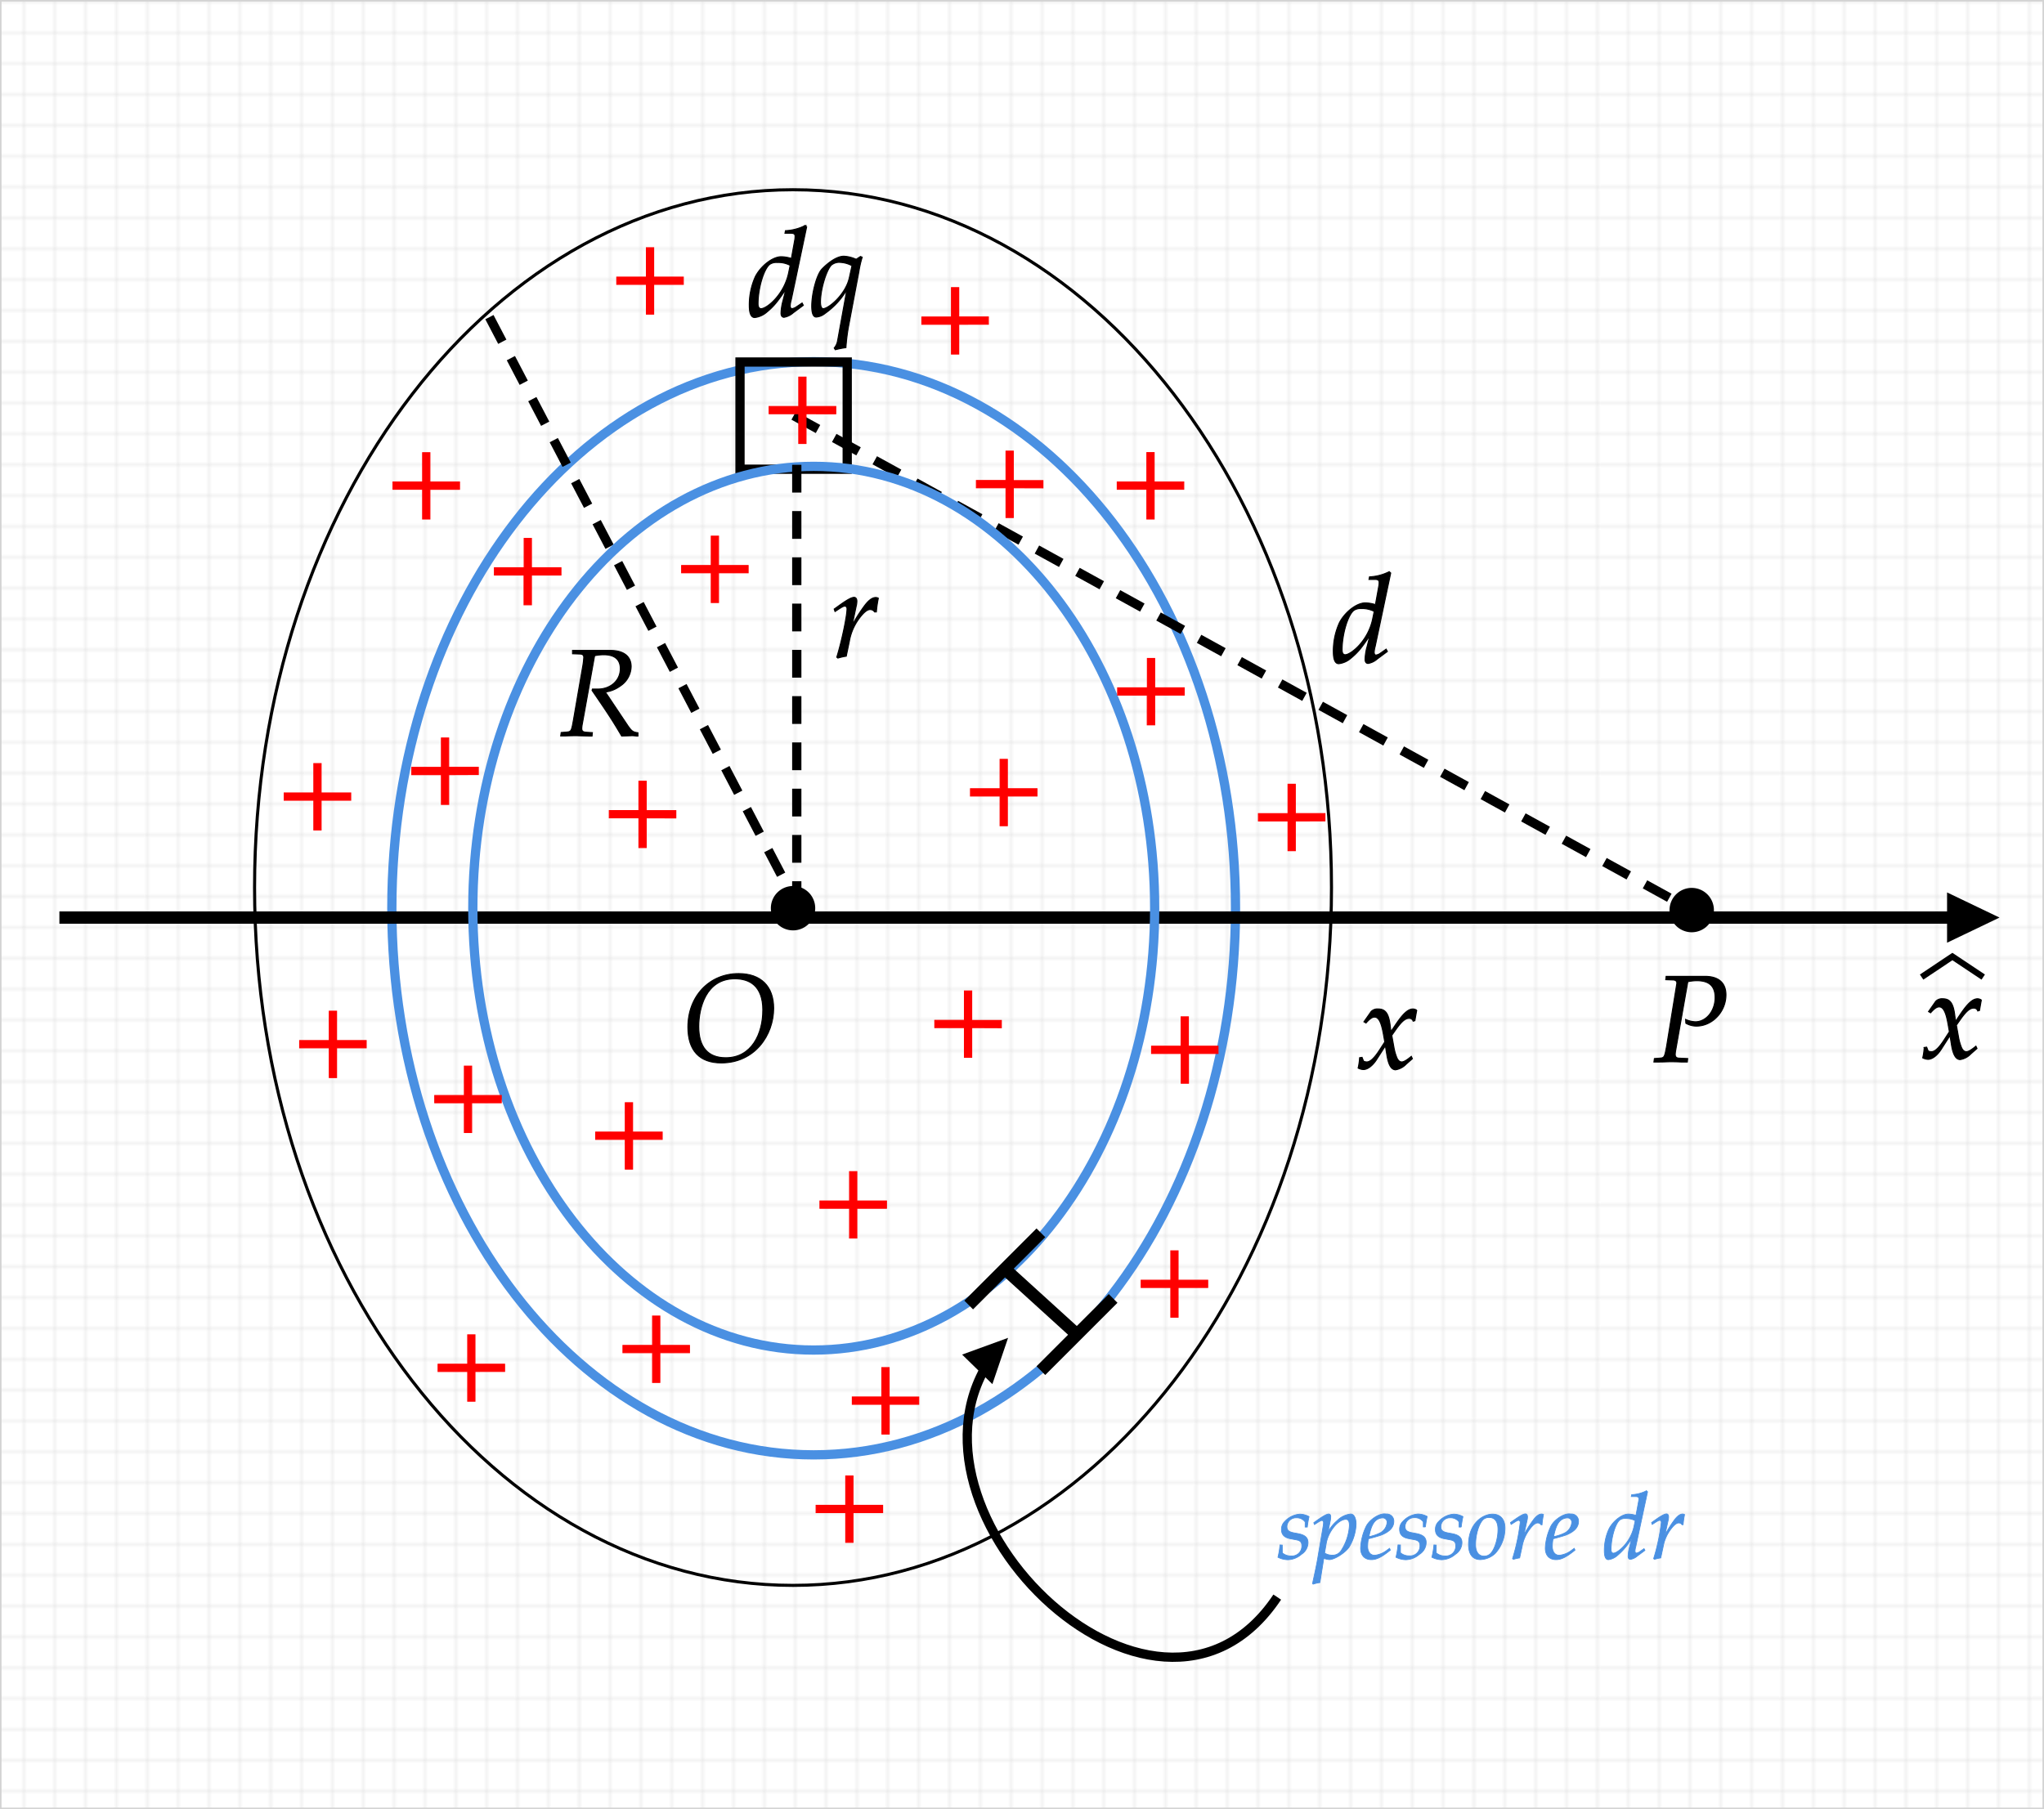 <svg id="Livello_1" data-name="Livello 1" xmlns="http://www.w3.org/2000/svg" xmlns:xlink="http://www.w3.org/1999/xlink" width="662.5" height="586.5" viewBox="0 0 662.5 586.5">
  <defs>
    <style>
      .cls-1, .cls-12, .cls-2, .cls-4, .cls-5, .cls-6, .cls-7, .cls-9 {
        fill: none;
      }

      .cls-2, .cls-3 {
        stroke: #d3d3d3;
        stroke-width: 0.5px;
      }

      .cls-3 {
        fill: url(#_.6498535549321369);
      }

      .cls-11, .cls-12, .cls-4, .cls-6, .cls-7, .cls-8, .cls-9 {
        stroke: #000;
      }

      .cls-13, .cls-5 {
        stroke: #4a90e2;
      }

      .cls-5, .cls-7, .cls-9 {
        stroke-width: 3px;
      }

      .cls-6 {
        stroke-width: 4px;
      }

      .cls-7 {
        stroke-dasharray: 9 6;
      }

      .cls-10 {
        fill: red;
        stroke: red;
      }

      .cls-10, .cls-11, .cls-13 {
        stroke-miterlimit: 10;
      }

      .cls-10, .cls-11 {
        stroke-width: 0.32px;
      }

      .cls-12 {
        stroke-width: 2px;
      }

      .cls-13 {
        fill: #4a90e2;
        stroke-width: 0.24px;
      }
    </style>
    <pattern id="_.6498535549321369" data-name=".6498535549321369" width="10" height="10" patternTransform="matrix(1, 0, 0, -1, -2.75, 850.14)" patternUnits="userSpaceOnUse" viewBox="0 0 10 10">
      <rect class="cls-1" width="10" height="10"/>
      <path class="cls-2" d="M10,10H0V0"/>
    </pattern>
  </defs>
  <rect class="cls-3" x="0.25" y="0.25" width="662" height="586"/>
  <g>
    <path class="cls-4" d="M82.26,287.48c0-124.94,78.13-226.22,174.52-226.22S431.31,162.54,431.31,287.48,353.17,513.7,256.78,513.7,82.26,412.42,82.26,287.48Z" transform="translate(0.25 0.25)"/>
    <path class="cls-5" d="M126.75,294.17C126.75,196.29,188,117,263.47,117S400.2,196.29,400.2,294.17,339,471.39,263.47,471.39,126.75,392.05,126.75,294.17Z" transform="translate(0.25 0.25)"/>
    <g>
      <path class="cls-6" d="M19,297.21H641.8" transform="translate(0.25 0.25)"/>
      <path d="M630.83,305.36l17-8.15-17-8.15Z" transform="translate(0.25 0.25)"/>
    </g>
    <path class="cls-7" d="M158.38,102.56,258,293" transform="translate(0.25 0.25)"/>
    <path class="cls-7" d="M257,134.49,548.07,294.78" transform="translate(0.25 0.25)"/>
    <path class="cls-8" d="M541.38,294.78a6.69,6.69,0,1,1,6.69,6.69A6.69,6.69,0,0,1,541.38,294.78Z" transform="translate(0.25 0.25)"/>
    <path class="cls-9" d="M239.6,117.11h34.75v34.75H239.6Z" transform="translate(0.25 0.25)"/>
    <path class="cls-8" d="M250.1,294.17a6.69,6.69,0,1,1,6.68,6.69A6.69,6.69,0,0,1,250.1,294.17Z" transform="translate(0.25 0.25)"/>
    <path class="cls-5" d="M153,294.17c0-79.11,49.48-143.24,110.51-143.24S374,215.06,374,294.17,324.51,437.41,263.47,437.41,153,373.28,153,294.17Z" transform="translate(0.25 0.25)"/>
    <path class="cls-7" d="M258,150.43V293" transform="translate(0.25 0.25)"/>
    <path class="cls-6" d="M313.72,422.81l23.4-23.41" transform="translate(0.25 0.25)"/>
    <path class="cls-6" d="M337.12,444.09l23.41-23.41" transform="translate(0.25 0.25)"/>
    <path class="cls-6" d="M325.42,411.1l23.41,21.28" transform="translate(0.25 0.25)"/>
    <g>
      <path class="cls-9" d="M413.73,517.5c-39.62,59.43-131.36-31.34-90-81.06" transform="translate(0.25 0.25)"/>
      <path d="M321.4,448.46l5.09-15-14.9,5.42Z" transform="translate(0.25 0.25)"/>
    </g>
  </g>
  <path class="cls-10" d="M337.78,157.91v-2.36h-9.6V146h-2.36v9.52h-9.6v2.36h9.6v9.64h2.36v-9.64Z" transform="translate(0.25 0.25)"/>
  <path class="cls-10" d="M221.22,91.94V89.58h-9.6V80.06h-2.36v9.52h-9.6v2.36h9.6v9.64h2.36V91.94Z" transform="translate(0.25 0.25)"/>
  <path class="cls-10" d="M218.8,264.91v-2.36h-9.6V253h-2.36v9.52h-9.6v2.36h9.6v9.64h2.36v-9.64Z" transform="translate(0.25 0.25)"/>
  <path class="cls-10" d="M383.43,158.36V156h-9.6v-9.52h-2.36V156h-9.6v2.36h9.6V168h2.36v-9.64Z" transform="translate(0.25 0.25)"/>
  <path class="cls-10" d="M383.58,225.09v-2.36H374v-9.52h-2.36v9.52H362v2.36h9.6v9.64H374v-9.64Z" transform="translate(0.25 0.25)"/>
  <path class="cls-10" d="M335.86,257.8v-2.36h-9.6v-9.52H323.9v9.52h-9.6v2.36h9.6v9.64h2.36V257.8Z" transform="translate(0.25 0.25)"/>
  <path class="cls-10" d="M394.53,341.27v-2.36h-9.6v-9.52h-2.36v9.52H373v2.36h9.6v9.64h2.36v-9.64Z" transform="translate(0.25 0.25)"/>
  <path class="cls-10" d="M391.19,417.13v-2.36h-9.6v-9.52h-2.36v9.52h-9.6v2.36h9.6v9.63h2.36v-9.63Z" transform="translate(0.25 0.25)"/>
  <path class="cls-10" d="M324.3,332.92v-2.36h-9.6V321h-2.36v9.52h-9.6v2.36h9.6v9.64h2.36v-9.64Z" transform="translate(0.25 0.25)"/>
  <path class="cls-10" d="M223.22,438.27v-2.36h-9.6v-9.52h-2.36v9.52h-9.6v2.36h9.6v9.64h2.36v-9.64Z" transform="translate(0.25 0.25)"/>
  <path class="cls-10" d="M285.83,490.11v-2.36h-9.6v-9.52h-2.36v9.52h-9.6v2.36h9.6v9.64h2.36v-9.64Z" transform="translate(0.25 0.25)"/>
  <path class="cls-10" d="M214.38,369.11v-2.36h-9.6v-9.52h-2.36v9.52h-9.6v2.36h9.6v9.64h2.36v-9.64Z" transform="translate(0.25 0.25)"/>
  <path class="cls-10" d="M163.3,444.34V442h-9.6v-9.52h-2.36V442h-9.6v2.36h9.6V454h2.36v-9.64Z" transform="translate(0.25 0.25)"/>
  <path class="cls-10" d="M154.78,250.84v-2.36h-9.6V239h-2.36v9.52h-9.6v2.36h9.6v9.64h2.36v-9.64Z" transform="translate(0.25 0.25)"/>
  <path class="cls-10" d="M118.44,339.44v-2.36h-9.6v-9.52h-2.36v9.52h-9.6v2.36h9.6v9.64h2.36v-9.64Z" transform="translate(0.25 0.25)"/>
  <path class="cls-10" d="M148.69,158.38V156h-9.6V146.5h-2.36V156h-9.6v2.36h9.6V168h2.36v-9.63Z" transform="translate(0.25 0.25)"/>
  <path class="cls-10" d="M113.43,259.17v-2.36h-9.6v-9.52h-2.36v9.52h-9.6v2.36h9.6v9.64h2.36v-9.64Z" transform="translate(0.25 0.25)"/>
  <path class="cls-10" d="M429.19,265.86V263.5h-9.6V254h-2.36v9.52h-9.6v2.36h9.6v9.64h2.36v-9.64Z" transform="translate(0.25 0.25)"/>
  <path class="cls-11" d="M261.21,73.29l-.48-.44a15.67,15.67,0,0,1-6.4,1.68l-.16.84h1.92c1,0,1.36.28,1.36,1a7.17,7.17,0,0,1-.08,1l-1.12,6.16a11.51,11.51,0,0,0-3.28-.56c-2.76,0-6.52,2.88-8.36,6.36a22.1,22.1,0,0,0-2,9.48c0,2.6.6,3.88,1.76,3.88a7.13,7.13,0,0,0,3.92-1.76c2.16-1.76,3.48-3.32,6.16-7.36l-.92,3.64a17.31,17.31,0,0,0-.64,4.08c0,.84.36,1.32,1,1.32a6,6,0,0,0,3-1.48l3.24-2.4-.4-.76L258,99.13a3.35,3.35,0,0,1-1.56.68c-.32,0-.56-.36-.56-.92a7.75,7.75,0,0,1,.32-1.84ZM246.45,99.81c-.64,0-1-.56-1-1.56,0-5,1.84-11.28,3.8-12.8a3.79,3.79,0,0,1,2.36-.6,8.4,8.4,0,0,1,4.24.92l-.48,2.36C253.89,95.33,248.25,99.81,246.45,99.81Zm30.8-16a10.73,10.73,0,0,0-4-1c-3,0-6.52,3.52-7.24,4.32-1.6,1.88-3.16,7.72-3.16,11.84,0,2.36.48,3.56,1.44,3.56a5,5,0,0,0,2.92-1.2,24.31,24.31,0,0,0,7-7.6l-3,16.56a4.86,4.86,0,0,1-1.08,2.28l.36.56a28.78,28.78,0,0,1,3.44-.68,62.88,62.88,0,0,1,.76-6.36l3.44-18.24a33.08,33.08,0,0,1,1.08-4.72l-.56-.24Zm-10.68,16c-.56,0-.88-.84-.88-2.16,0-3.84,1.72-9.84,3.4-11.84a3.93,3.93,0,0,1,2.92-1,8.9,8.9,0,0,1,3.88,1.08l-.84,3.8C273.89,95.21,268.25,99.81,266.57,99.81Z" transform="translate(0.25 0.25)"/>
  <path class="cls-11" d="M450.51,185.51l-.48-.44a15.67,15.67,0,0,1-6.4,1.68l-.16.84h1.92c1,0,1.36.28,1.36,1a7.17,7.17,0,0,1-.08,1l-1.12,6.16a11.51,11.51,0,0,0-3.28-.56c-2.76,0-6.52,2.88-8.36,6.36a22.1,22.1,0,0,0-2,9.48c0,2.6.6,3.88,1.76,3.88a7.13,7.13,0,0,0,3.92-1.76c2.16-1.76,3.48-3.32,6.16-7.36l-.92,3.64a17.31,17.31,0,0,0-.64,4.08c0,.84.36,1.32,1,1.32a6,6,0,0,0,3-1.48l3.24-2.4-.4-.76-1.76,1.24a3.35,3.35,0,0,1-1.56.68c-.32,0-.56-.36-.56-.92a7.75,7.75,0,0,1,.32-1.84ZM435.75,212c-.64,0-1-.56-1-1.56,0-5,1.84-11.28,3.8-12.8a3.79,3.79,0,0,1,2.36-.6,8.4,8.4,0,0,1,4.24.92l-.48,2.36C443.19,207.55,437.55,212,435.75,212Z" transform="translate(0.25 0.25)"/>
  <path class="cls-11" d="M185.32,211.69l2.24.08c1,0,1.4.36,1.4,1.08a24.69,24.69,0,0,1-.36,3l-3,17.36c-.64,3.64-.72,3.72-2.32,3.88l-1.64.12-.16,1.12,1.68,0c1.88-.08,2.64-.08,3.6-.08l3.88.12h1l.12-1.12-2-.12c-1.08-.08-1.44-.4-1.44-1.2a7.75,7.75,0,0,1,.16-1.4l4-22.2a13.56,13.56,0,0,1,3-.32c3.48,0,5.32,1.56,5.32,4.52,0,3.8-3.12,6.6-7.28,6.6h-1.76l-.12.44c5.36,7.8,6.6,9.72,9.6,14.8l3.4-.12s.6,0,1.36.12h.52v-1.08c-1.6-.2-2-.52-3.2-2.2l-7.36-11a10.28,10.28,0,0,0,4.8-1.92,7.76,7.76,0,0,0,3.56-6.32c0-3.44-2.56-5.32-7-5.24h-12Z" transform="translate(0.25 0.25)"/>
  <path class="cls-11" d="M539.65,317.35l2.2.08c1,0,1.4.36,1.4,1.08l-3.32,20.4c-.68,3.64-.72,3.76-2.32,3.88l-1.64.12-.16,1.12,1.68,0c1.64,0,2.88-.08,3.6-.08s1.84,0,3.44.08l2.12,0,.12-1.12-2.6-.12c-1,0-1.44-.36-1.44-1.2a8.55,8.55,0,0,1,.16-1.4l3.92-22.2a16.23,16.23,0,0,1,2.84-.32c4.08,0,6,1.76,6,5.48,0,4.32-2.88,7.84-6.4,7.84a8.56,8.56,0,0,1-3.16-.76l.08,1.24a6.94,6.94,0,0,0,3.44.92c5.16,0,9.56-4.68,9.56-10.12,0-4-2.52-6.16-7.28-6H539.77Z" transform="translate(0.25 0.25)"/>
  <path class="cls-11" d="M250.51,326.61c0-7.12-4.16-11.24-11.36-11.24-9.48,0-16.44,7.32-16.44,17.36,0,7.56,3.76,11.6,10.8,11.6C244.39,344.33,250.51,335.33,250.51,326.61Zm-3.52.64c0,7.52-3.56,15.4-12,15.4-5.76,0-8.76-3.44-8.76-10.12,0-5.92,2.32-15.48,11.68-15.48C242.55,317.05,247,319.21,247,327.25Z" transform="translate(0.25 0.25)"/>
  <g>
    <path class="cls-11" d="M622.94,342.69a3.88,3.88,0,0,0,1.72.48c1.32,0,2.88-1.16,4.12-3l3-4.68.44,2.76c.52,3.4,1.44,5,2.88,5a6.07,6.07,0,0,0,3.44-1.84l2-1.76-.36-.76c-1.44,1.2-2.44,1.8-3.08,1.8s-1.12-.4-1.52-1.2a15.69,15.69,0,0,1-1-3.4l-.72-4,1.4-2c1.88-2.6,3-3.52,4.2-3.52a1.3,1.3,0,0,1,1.32.92l.56-.16.6-3.4a2.35,2.35,0,0,0-1.2-.4c-1.6,0-3.2,1.44-5.68,5.12l-1.48,2.2-.24-1.92c-.48-4-1.56-5.4-3.92-5.4a2.81,2.81,0,0,0-2.28.84l-2.32,3.32.68.4c1.2-1.36,2-1.92,2.76-1.92,1.32,0,2.2,1.64,2.88,5.56l.44,2.48-1.6,2.48c-1.72,2.68-3.08,4-4.2,4-.6,0-1-.16-1.12-.36l-.44-1.12-.8.12A19.74,19.74,0,0,1,622.94,342.69Z" transform="translate(0.25 0.25)"/>
    <polyline class="cls-12" points="622.83 316.75 632.81 310.09 642.8 316.75"/>
  </g>
  <path class="cls-10" d="M162.22,357.25v-2.36h-9.6v-9.52h-2.36v9.52h-9.6v2.36h9.6v9.64h2.36v-9.64Z" transform="translate(0.25 0.25)"/>
  <path class="cls-10" d="M297.53,455v-2.36h-9.6V443.1h-2.36v9.52H276V455h9.6v9.64h2.36V455Z" transform="translate(0.25 0.25)"/>
  <path class="cls-10" d="M287.07,391.45v-2.36h-9.6v-9.52h-2.36v9.52h-9.6v2.36h9.6v9.64h2.36v-9.64Z" transform="translate(0.25 0.25)"/>
  <path class="cls-10" d="M242.24,185.44v-2.36h-9.6v-9.52h-2.36v9.52h-9.6v2.36h9.6v9.64h2.36v-9.64Z" transform="translate(0.25 0.25)"/>
  <path class="cls-10" d="M320.1,104.86V102.5h-9.6V93h-2.36v9.52h-9.6v2.36h9.6v9.64h2.36v-9.64Z" transform="translate(0.25 0.25)"/>
  <path class="cls-10" d="M270.64,133.89v-2.36H261V122h-2.36v9.52h-9.6v2.36h9.6v9.64H261v-9.64Z" transform="translate(0.25 0.25)"/>
  <path class="cls-10" d="M181.57,186.17v-2.36H172v-9.52h-2.36v9.52H160v2.36h9.6v9.64H172v-9.64Z" transform="translate(0.25 0.25)"/>
  <path class="cls-11" d="M283.8,198.12a37.1,37.1,0,0,1,.64-4.44,1.8,1.8,0,0,0-.8-.24c-1.24,0-2.48,1-3.92,3a49.32,49.32,0,0,0-3.76,6l1.28-6.08a7.33,7.33,0,0,0,.24-1.68c0-.8-.32-1.28-.92-1.28-.84,0-2.36.84-5.32,3l-1.12.8.28.8,1.28-.84c1.12-.72,1.56-.92,1.92-.92s.68.36.68.88c0,2.32-1.72,10.56-3.32,15.68l.4.28a21.74,21.74,0,0,1,2.16-.52l.52-.08,1-4.8a17.52,17.52,0,0,1,3.4-7.72c1.36-1.76,2.44-2.6,3.32-2.6a1.65,1.65,0,0,1,1.44.76Z" transform="translate(0.25 0.25)"/>
  <path class="cls-13" d="M414.62,500.58a26.59,26.59,0,0,1-.66,4,7.36,7.36,0,0,0,3.21.81,6.94,6.94,0,0,0,4.38-1.74,4.57,4.57,0,0,0,2.16-3.81c0-1.62-1-2.49-3.18-2.91l-1.29-.24c-1.8-.33-2.37-.84-2.37-2.07a2.91,2.91,0,0,1,3.06-2.82,3.33,3.33,0,0,1,2.85,1.35v1.65h.69a30.54,30.54,0,0,1,.57-3.39,6.45,6.45,0,0,0-3-.81,7.34,7.34,0,0,0-4.83,2.34,3.47,3.47,0,0,0-1.11,2.64c0,1.68.93,2.64,2.91,3l1.89.36c1.32.24,1.8.78,1.8,1.95a3.2,3.2,0,0,1-3.51,3.27,4.17,4.17,0,0,1-2.82-1v-2.52Zm16,4.77c1.68,0,5.13-2.19,6.42-4.08a15.52,15.52,0,0,0,2.25-7.38c0-2-.69-3.33-1.77-3.33a7.24,7.24,0,0,0-4.41,2.19,12.58,12.58,0,0,0-2.91,3.6l.72-3.57a8.06,8.06,0,0,0,.15-1.32c0-.57-.24-.9-.66-.9-.63,0-1.77.63-4,2.22l-.84.6.21.6,1-.63c.84-.54,1.17-.69,1.44-.69s.51.27.51.69a8.2,8.2,0,0,1-.12,1.14l-1.74,10.29c-.3,1.8-.87,4.53-1.47,7.23l-.24,1.11.21.18a12.54,12.54,0,0,1,2.19-.51l1.26-7.86A6.38,6.38,0,0,0,430.61,505.35Zm-1-5.28c.66-3.84,3.87-7.77,6.36-7.77.78,0,1.14.66,1.14,2a16.64,16.64,0,0,1-2.79,8.28,3.2,3.2,0,0,1-2.79,1.32,4.42,4.42,0,0,1-2.46-.69Zm20.52,1.62-.72.51a7.79,7.79,0,0,1-4.11,1.74c-1.41,0-2.28-1.11-2.28-2.91a14.46,14.46,0,0,1,.24-2.43c.51-.12,3.78-1,4.53-1.35,2.55-1.11,3.72-2.49,3.72-4.35a2.3,2.3,0,0,0-2.52-2.34c-2-.42-5.34,1.77-6.45,4a18,18,0,0,0-1.8,7.08c0,2.34,1.32,3.72,3.48,3.72,1.71,0,3.39-.84,6.15-3.09Zm-6.45-4.89c.51-2.07,1.11-3.36,2-4.14a3.67,3.67,0,0,1,2.19-.84,1.4,1.4,0,0,1,1.44,1.56,4.24,4.24,0,0,1-2.61,3.48,14.46,14.46,0,0,1-3.27,1.05Zm9.18,3.78a26.59,26.59,0,0,1-.66,4,7.36,7.36,0,0,0,3.21.81,6.94,6.94,0,0,0,4.38-1.74A4.57,4.57,0,0,0,462,499.8c0-1.62-1-2.49-3.18-2.91l-1.29-.24c-1.8-.33-2.37-.84-2.37-2.07a2.91,2.91,0,0,1,3.06-2.82,3.33,3.33,0,0,1,2.85,1.35v1.65h.69a30.54,30.54,0,0,1,.57-3.39,6.45,6.45,0,0,0-3-.81,7.34,7.34,0,0,0-4.83,2.34,3.47,3.47,0,0,0-1.11,2.64c0,1.68.93,2.64,2.91,3l1.89.36c1.32.24,1.8.78,1.8,1.95a3.2,3.2,0,0,1-3.51,3.27,4.17,4.17,0,0,1-2.82-1v-2.52Zm11.64,0a26.59,26.59,0,0,1-.66,4,7.36,7.36,0,0,0,3.21.81,6.94,6.94,0,0,0,4.38-1.74,4.57,4.57,0,0,0,2.16-3.81c0-1.62-1-2.49-3.18-2.91l-1.29-.24c-1.8-.33-2.37-.84-2.37-2.07a2.91,2.91,0,0,1,3.06-2.82,3.33,3.33,0,0,1,2.85,1.35v1.65h.69a30.54,30.54,0,0,1,.57-3.39,6.45,6.45,0,0,0-3-.81,7.34,7.34,0,0,0-4.83,2.34,3.47,3.47,0,0,0-1.11,2.64c0,1.68.93,2.64,2.91,3l1.89.36c1.32.24,1.8.78,1.8,1.95a3.2,3.2,0,0,1-3.51,3.27,4.17,4.17,0,0,1-2.82-1v-2.52Zm11.22-.12c0,3.18,1.35,4.89,3.84,4.89a7.33,7.33,0,0,0,4.8-2,12.22,12.22,0,0,0,3.18-8.22c0-2.82-1.5-4.53-4-4.53C480.44,490.56,475.73,493.56,475.73,500.46Zm6.72-8.76c1.83,0,2.82,1.35,2.82,3.87,0,2.88-.93,6.06-2.25,7.65a2.88,2.88,0,0,1-2.25,1c-1.74,0-2.76-1.35-2.76-3.72,0-3.39,1.17-7.08,2.64-8.28A2.92,2.92,0,0,1,482.45,491.7Zm17.1,2.37a27.83,27.83,0,0,1,.48-3.33,1.35,1.35,0,0,0-.6-.18c-.93,0-1.86.72-2.94,2.25a37,37,0,0,0-2.82,4.53l1-4.56a5.5,5.5,0,0,0,.18-1.26c0-.6-.24-1-.69-1-.63,0-1.77.63-4,2.22l-.84.6.21.6,1-.63c.84-.54,1.17-.69,1.44-.69s.51.27.51.66a64,64,0,0,1-2.49,11.76l.3.21a16.3,16.3,0,0,1,1.62-.39l.39-.06.78-3.6a13.14,13.14,0,0,1,2.55-5.79c1-1.32,1.83-1.95,2.49-1.95a1.24,1.24,0,0,1,1.08.57ZM510,501.69l-.72.51a7.79,7.79,0,0,1-4.11,1.74c-1.41,0-2.28-1.11-2.28-2.91a14.46,14.46,0,0,1,.24-2.43c.51-.12,3.78-1,4.53-1.35,2.55-1.11,3.72-2.49,3.72-4.35a2.3,2.3,0,0,0-2.52-2.34c-2-.42-5.34,1.77-6.45,4a18,18,0,0,0-1.8,7.08c0,2.34,1.32,3.72,3.48,3.72,1.71,0,3.39-.84,6.15-3.09Zm-6.45-4.89c.51-2.07,1.11-3.36,2-4.14a3.67,3.67,0,0,1,2.19-.84,1.4,1.4,0,0,1,1.44,1.56,4.24,4.24,0,0,1-2.61,3.48,14.46,14.46,0,0,1-3.27,1.05Zm30.21-13.44-.36-.33a11.75,11.75,0,0,1-4.8,1.26l-.12.63h1.44c.72,0,1,.21,1,.72a5.37,5.37,0,0,1-.06.72L530,491a8.63,8.63,0,0,0-2.46-.42c-2.07,0-4.89,2.16-6.27,4.77a16.57,16.57,0,0,0-1.53,7.11c0,1.95.45,2.91,1.32,2.91A5.35,5.35,0,0,0,524,504a21.22,21.22,0,0,0,4.62-5.52l-.69,2.73a13,13,0,0,0-.48,3.06c0,.63.27,1,.78,1a4.53,4.53,0,0,0,2.25-1.11l2.43-1.8-.3-.57-1.32.93a2.51,2.51,0,0,1-1.17.51c-.24,0-.42-.27-.42-.69a5.82,5.82,0,0,1,.24-1.38Zm-11.07,19.89c-.48,0-.75-.42-.75-1.17,0-3.78,1.38-8.46,2.85-9.6a2.84,2.84,0,0,1,1.77-.45,6.3,6.3,0,0,1,3.18.69l-.36,1.77C528.26,499.89,524,503.25,522.68,503.25Zm22.59-9.18a27.83,27.83,0,0,1,.48-3.33,1.35,1.35,0,0,0-.6-.18c-.93,0-1.86.72-2.94,2.25a37,37,0,0,0-2.82,4.53l1-4.56a5.5,5.5,0,0,0,.18-1.26c0-.6-.24-1-.69-1-.63,0-1.77.63-4,2.22l-.84.6.21.6,1-.63c.84-.54,1.17-.69,1.44-.69s.51.27.51.66a64,64,0,0,1-2.49,11.76l.3.21a16.3,16.3,0,0,1,1.62-.39l.39-.06.78-3.6a13.14,13.14,0,0,1,2.55-5.79c1-1.32,1.83-1.95,2.49-1.95a1.24,1.24,0,0,1,1.08.57Z" transform="translate(0.25 0.25)"/>
  <path class="cls-11" d="M439.94,346a3.88,3.88,0,0,0,1.72.48c1.32,0,2.88-1.16,4.12-3l3-4.68.44,2.76c.52,3.4,1.44,5,2.88,5a6.07,6.07,0,0,0,3.44-1.84l2-1.76-.36-.76c-1.44,1.2-2.44,1.8-3.08,1.8s-1.12-.4-1.52-1.2a15.69,15.69,0,0,1-1-3.4l-.72-4,1.4-2c1.88-2.6,3-3.52,4.2-3.52a1.3,1.3,0,0,1,1.32.92l.56-.16.6-3.4a2.35,2.35,0,0,0-1.2-.4c-1.6,0-3.2,1.44-5.68,5.12l-1.48,2.2-.24-1.92c-.48-4-1.56-5.4-3.92-5.4a2.81,2.81,0,0,0-2.28.84l-2.32,3.32.68.4c1.2-1.36,2-1.92,2.76-1.92,1.32,0,2.2,1.64,2.88,5.56l.44,2.48-1.6,2.48c-1.72,2.68-3.08,4-4.2,4-.6,0-1-.16-1.12-.36l-.44-1.12-.8.12A19.74,19.74,0,0,1,439.94,346Z" transform="translate(0.25 0.25)"/>
</svg>

